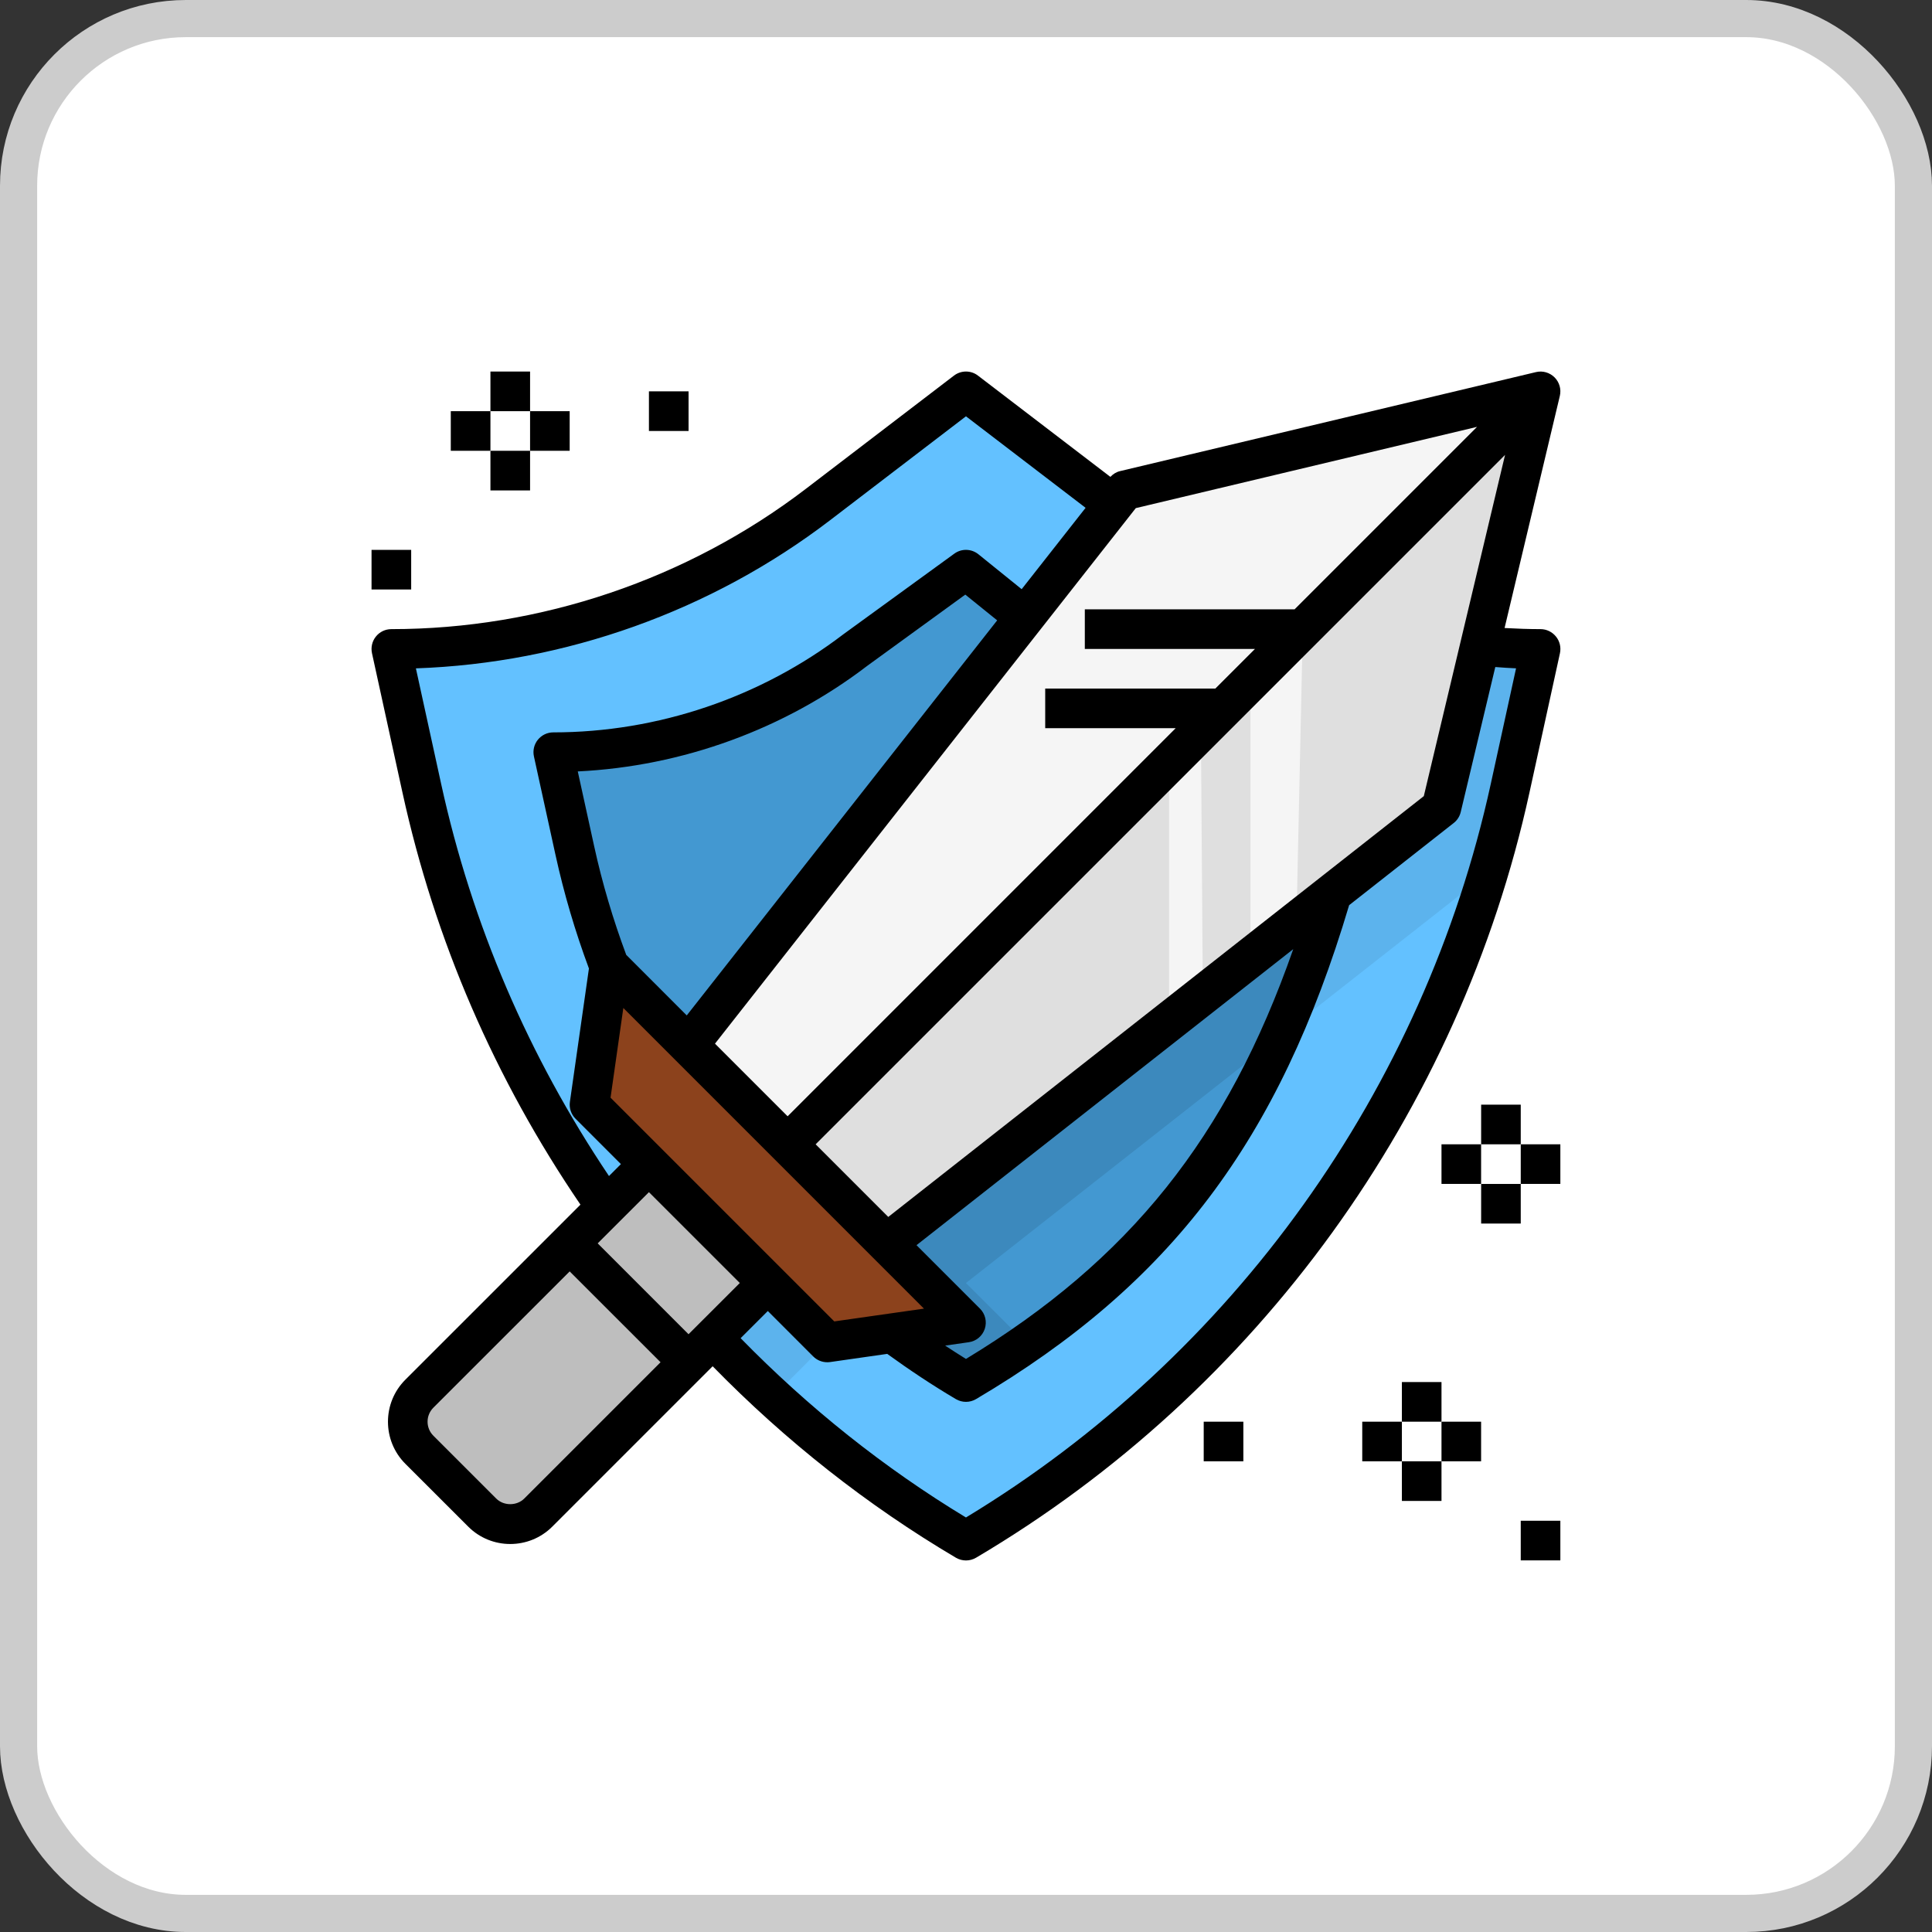 <svg width="52" height="52" viewBox="0 0 52 52" fill="none" xmlns="http://www.w3.org/2000/svg">
<rect x="0" y="0" width="52" height="52" fill="#333333" stroke="none"/>
<rect x="0.5" y="0.5" width="51" height="51" rx="4.5" fill="white" stroke="#CCCCCC"/>
<path d="M39.832 17.394L38.798 21.733L35.853 24.047L23.866 33.465L25.999 35.598L22.266 36.132L20.742 34.608L19.185 36.012C21.175 38.118 23.457 39.963 25.999 41.465C33.481 37.044 38.786 29.709 40.644 21.219L41.465 17.466C40.918 17.466 40.374 17.442 39.832 17.394Z" fill="#63C1FF"/>
<path d="M18.533 28.132L29.973 13.573L25.999 10.533L22.016 13.579C18.719 16.1 14.684 17.466 10.533 17.466L11.354 21.219C12.249 25.311 13.952 29.131 16.308 32.49L17.466 31.332L15.866 29.732L16.399 25.999L18.533 28.132Z" fill="#63C1FF"/>
<path d="M35.065 16.933L32.932 19.066L21.2 30.799L23.866 33.465L35.853 24.047L38.798 21.733L41.465 10.533L35.065 16.933Z" fill="#DFDFDF"/>
<path d="M30.265 13.2L29.972 13.572L18.532 28.132L21.199 30.799L32.931 19.066L35.064 16.933L41.464 10.533L30.265 13.2Z" fill="#F5F5F5"/>
<path d="M16.399 25.999L15.866 29.732L22.266 36.132L25.999 35.598L16.399 25.999Z" fill="#8C421C"/>
<path d="M16.309 32.49L11.288 37.511C10.871 37.928 10.871 38.603 11.288 39.019L12.98 40.711C13.397 41.127 14.072 41.127 14.488 40.711L18.534 36.665L15.334 33.465L18.534 36.665L20.667 34.532L17.467 31.332L16.309 32.49Z" fill="#BEBEBE"/>
<path d="M25.999 15.333L23.028 17.491C20.691 19.278 17.832 20.246 14.892 20.246L15.474 22.905C15.706 23.965 16.014 24.999 16.394 26.002L18.533 28.132L27.584 16.613L25.999 15.333Z" fill="#4398D1"/>
<path d="M35.853 24.047C34.099 30.033 31.404 34.004 25.999 37.198C25.314 36.794 24.657 36.357 24.026 35.891L26.266 35.693L24.026 33.465L35.853 24.047Z" fill="#4398D1"/>
<path d="M35.065 16.933L33.656 18.342V25.776L34.894 24.813L35.065 16.933Z" fill="#F5F5F5"/>
<path d="M32.323 19.691L32.375 26.817L31.466 27.549V20.527L32.323 19.691Z" fill="#F5F5F5"/>
<path d="M25.702 37.012L26.48 36.902C26.875 36.658 27.256 36.408 27.622 36.154L25.999 34.532L34.462 27.882C34.989 26.7 35.448 25.43 35.853 24.047L24.026 33.465L26.266 35.694L24.026 35.892C24.564 36.289 25.125 36.66 25.702 37.012Z" fill="#3C89BD"/>
<path d="M39.831 17.394L38.798 21.733L35.852 24.047C35.448 25.43 34.989 26.7 34.462 27.882L37.986 25.114L40.044 23.497C40.269 22.747 40.475 21.989 40.644 21.219L41.464 17.466C40.917 17.466 40.373 17.442 39.831 17.394Z" fill="#5CB3ED"/>
<path d="M22.266 36.132L20.742 34.608L19.185 36.013C19.702 36.56 20.241 37.089 20.797 37.6L22.266 36.132Z" fill="#5CB3ED"/>
<path d="M10.118 17.132C10.016 17.258 9.978 17.423 10.012 17.581L10.833 21.334C11.704 25.314 13.319 29.04 15.623 32.423L10.91 37.135C10.286 37.758 10.286 38.774 10.91 39.398L12.602 41.089C12.914 41.401 13.323 41.557 13.733 41.557C14.143 41.557 14.553 41.401 14.865 41.089L19.181 36.773C21.145 38.782 23.342 40.516 25.728 41.926C25.812 41.975 25.905 42 25.999 42C26.093 42 26.187 41.975 26.271 41.926C33.854 37.445 39.282 29.939 41.165 21.335L41.986 17.582C42.02 17.424 41.982 17.26 41.88 17.134C41.779 17.008 41.626 16.933 41.464 16.933C41.148 16.933 40.823 16.921 40.496 16.903L41.983 10.657C42.026 10.477 41.972 10.287 41.841 10.157C41.71 10.026 41.52 9.972 41.341 10.015L30.142 12.681C30.042 12.705 29.956 12.761 29.886 12.835L26.323 10.11C26.133 9.963 25.867 9.963 25.675 10.11L21.692 13.155C18.506 15.592 14.543 16.933 10.533 16.933C10.372 16.933 10.219 17.006 10.118 17.132ZM16.855 25.7C16.502 24.753 16.211 23.776 15.995 22.79L15.551 20.763C18.364 20.627 21.111 19.628 23.341 17.922L25.981 16.004L26.839 16.697L18.484 27.33L16.855 25.7ZM16.777 27.13L24.868 35.222L22.455 35.566L21.044 34.155L17.844 30.955L16.433 29.544L16.777 27.13ZM40.509 12.243L38.322 21.428L23.908 32.754L21.953 30.799L40.509 12.243ZM26.376 35.222L24.668 33.514L34.808 25.546C33.034 30.624 30.394 33.912 25.999 36.576C25.811 36.461 25.625 36.338 25.439 36.217L26.075 36.126C26.275 36.098 26.441 35.959 26.505 35.768C26.569 35.576 26.519 35.364 26.376 35.222ZM18.532 35.911L16.087 33.465L17.466 32.087L19.912 34.532L18.532 35.911ZM14.11 40.334C13.909 40.535 13.557 40.535 13.356 40.334L11.664 38.642C11.564 38.542 11.508 38.408 11.508 38.265C11.508 38.122 11.564 37.989 11.664 37.888L15.333 34.22L17.779 36.665L14.11 40.334ZM40.805 17.988L40.123 21.105C38.326 29.319 33.186 36.495 25.999 40.843C23.795 39.51 21.76 37.886 19.934 36.017L20.666 35.286L21.888 36.509C21.989 36.61 22.125 36.665 22.266 36.665C22.291 36.665 22.316 36.664 22.342 36.66L23.88 36.44C24.478 36.873 25.097 37.285 25.727 37.657C25.811 37.706 25.905 37.731 25.999 37.731C26.093 37.731 26.187 37.706 26.27 37.657C31.507 34.562 34.425 30.7 36.312 24.363L39.127 22.151C39.222 22.077 39.288 21.973 39.316 21.855L40.246 17.953C40.432 17.966 40.62 17.982 40.805 17.988ZM39.755 11.489L34.844 16.4H29.198V17.466H33.778L32.711 18.533H28.132V19.599H31.644L21.199 30.045L19.244 28.09L30.57 13.676L39.755 11.489ZM22.34 14.003L25.999 11.205L29.219 13.668L27.498 15.858L26.334 14.918C26.145 14.766 25.879 14.76 25.685 14.902L22.704 17.068C20.473 18.773 17.699 19.712 14.891 19.712C14.73 19.712 14.578 19.785 14.476 19.911C14.375 20.036 14.336 20.201 14.371 20.36L14.953 23.018C15.179 24.05 15.482 25.075 15.851 26.067L15.339 29.656C15.315 29.823 15.371 29.99 15.489 30.109L16.712 31.332L16.391 31.653C14.226 28.428 12.702 24.886 11.875 21.105L11.194 17.989C15.209 17.85 19.145 16.446 22.34 14.003Z" fill="black"/>
<path d="M39.865 29.732H40.931V30.799H39.865V29.732Z" fill="black"/>
<path d="M38.798 30.799H39.864V31.865H38.798V30.799Z" fill="black"/>
<path d="M40.931 30.799H41.997V31.865H40.931V30.799Z" fill="black"/>
<path d="M39.865 31.866H40.931V32.932H39.865V31.866Z" fill="black"/>
<path d="M37.732 37.198H38.798V38.265H37.732V37.198Z" fill="black"/>
<path d="M36.665 38.265H37.732V39.331H36.665V38.265Z" fill="black"/>
<path d="M38.798 38.265H39.864V39.331H38.798V38.265Z" fill="black"/>
<path d="M37.732 39.331H38.798V40.398H37.732V39.331Z" fill="black"/>
<path d="M13.2 10H14.267V11.067H13.2V10Z" fill="black"/>
<path d="M12.133 11.067H13.2V12.133H12.133V11.067Z" fill="black"/>
<path d="M14.267 11.067H15.333V12.133H14.267V11.067Z" fill="black"/>
<path d="M13.2 12.133H14.267V13.2H13.2V12.133Z" fill="black"/>
<path d="M32.398 38.265H33.465V39.331H32.398V38.265Z" fill="black"/>
<path d="M17.466 10.533H18.533V11.6H17.466V10.533Z" fill="black"/>
<path d="M10 14.8H11.067V15.866H10V14.8Z" fill="black"/>
<path d="M40.931 40.931H41.997V41.998H40.931V40.931Z" fill="black"/>
</svg>
